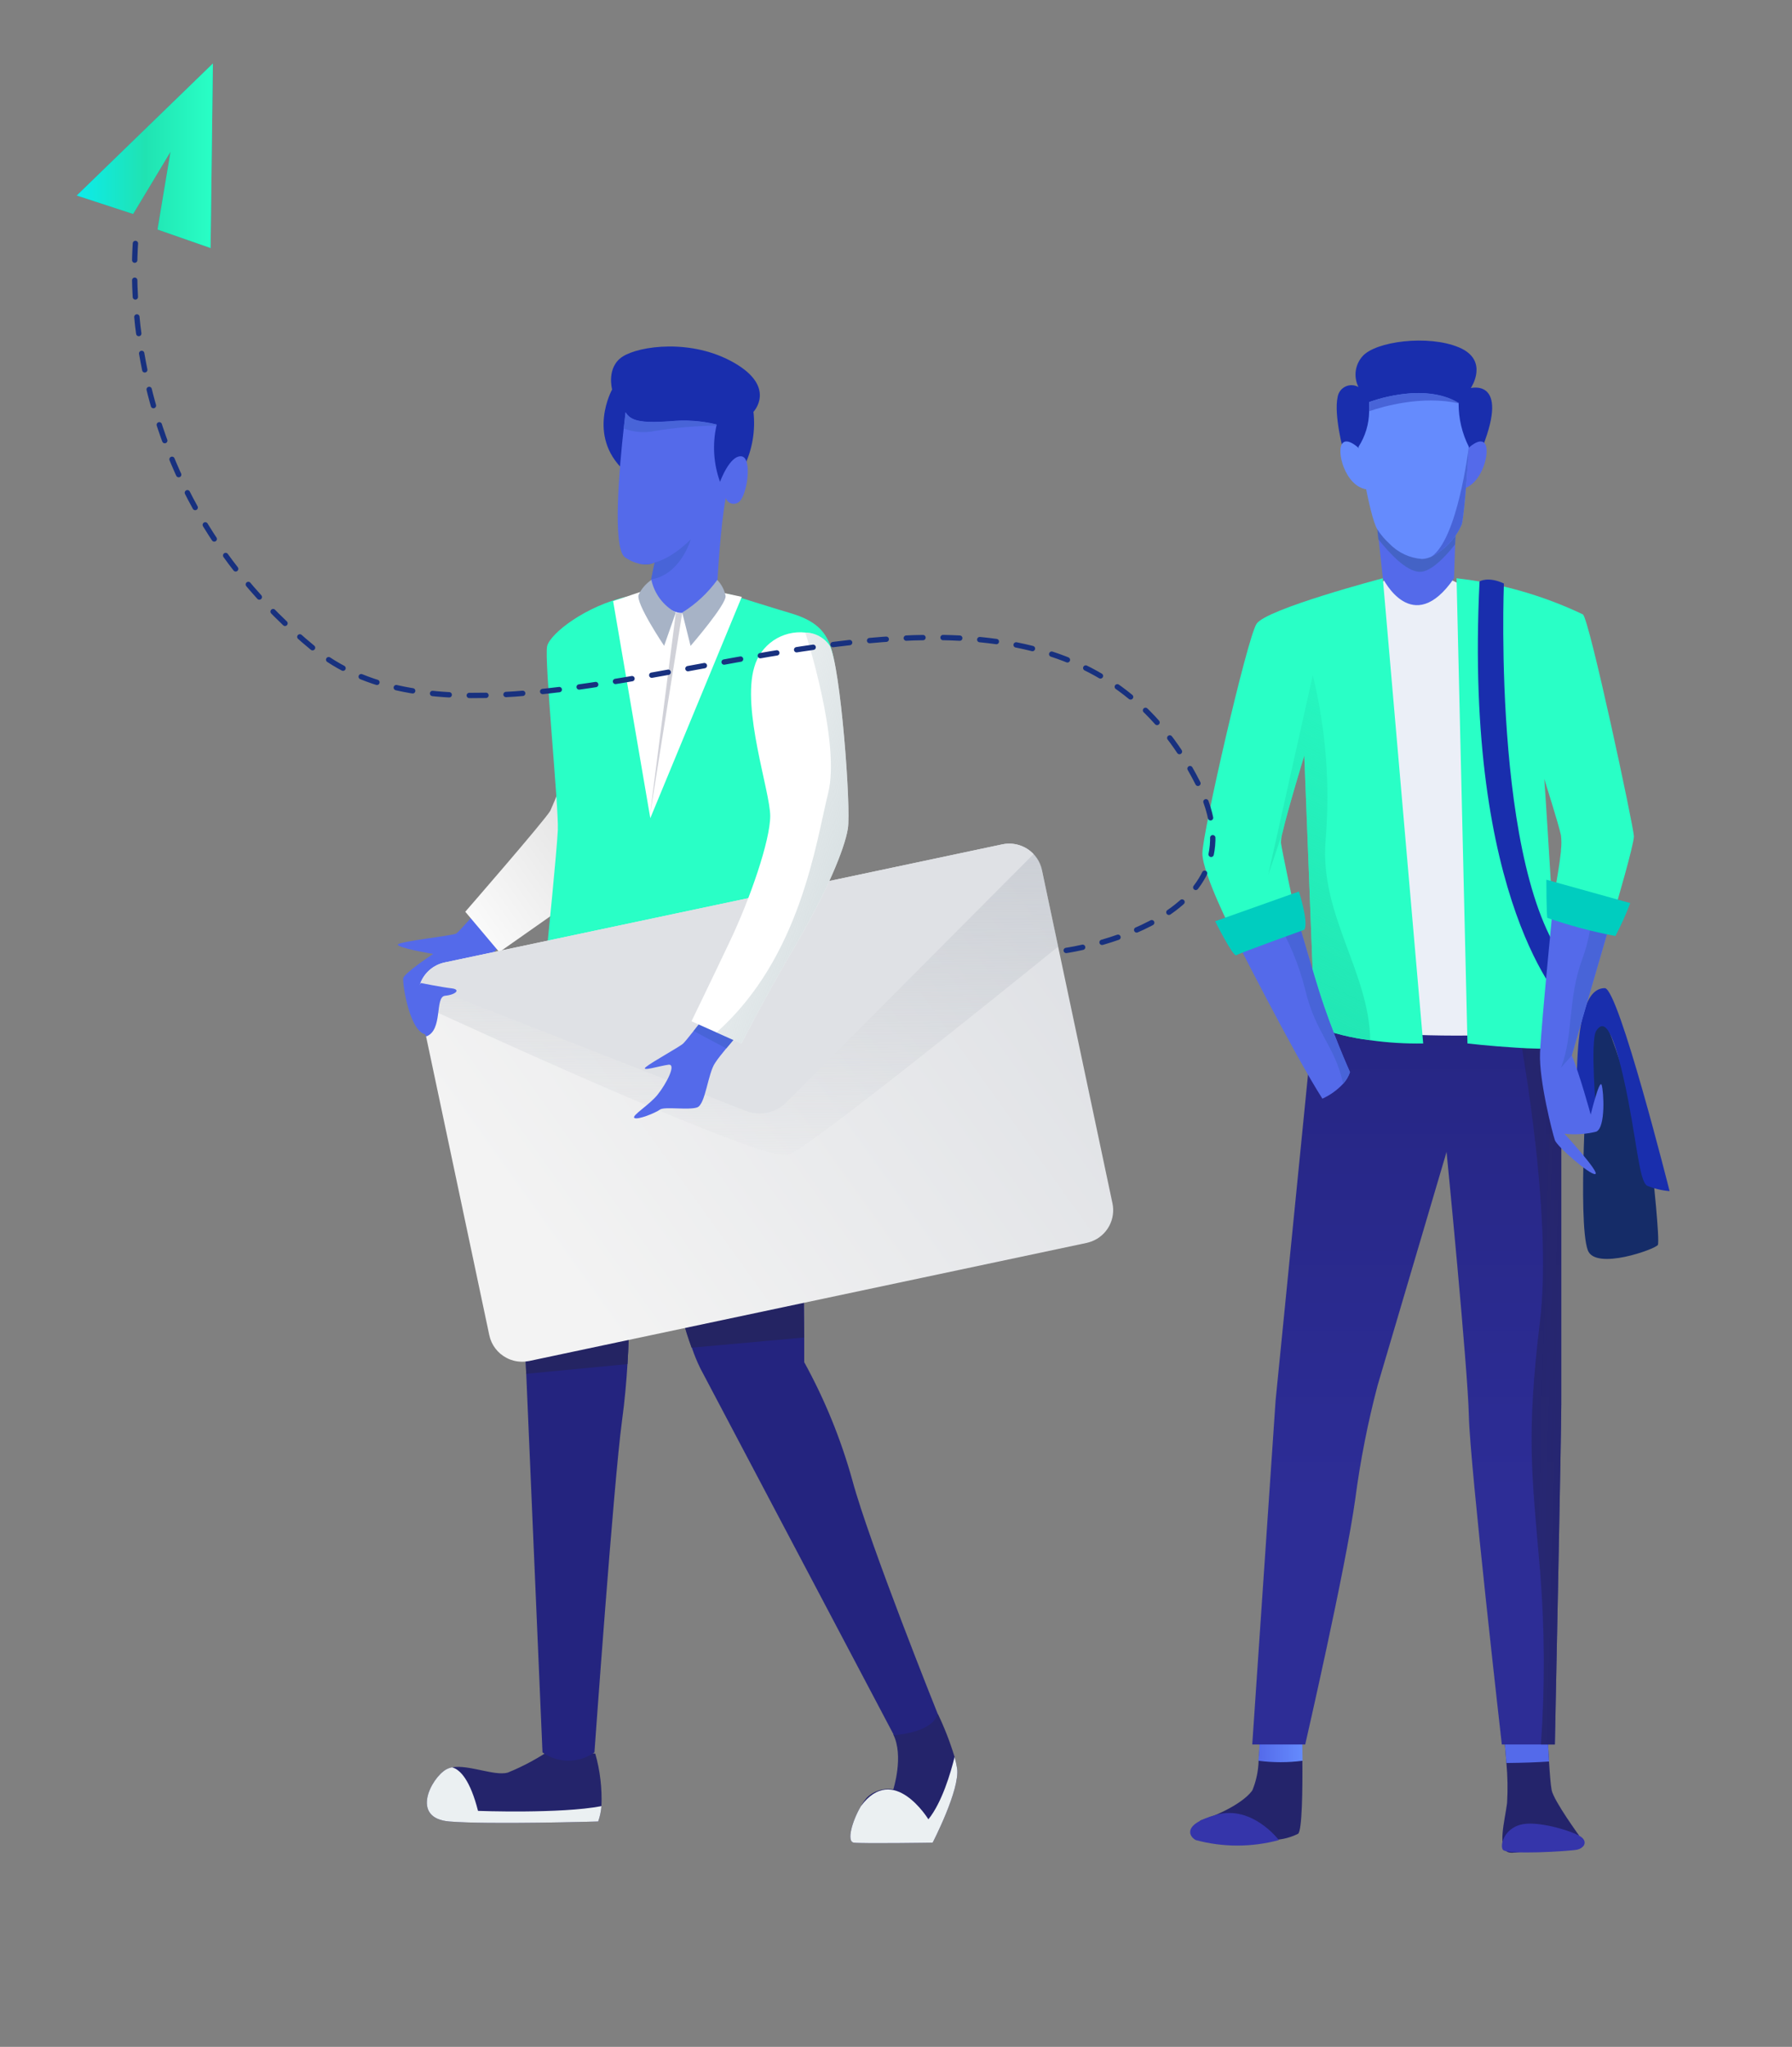 <svg width="537" height="613" viewBox="0 0 537 613" fill="none" xmlns="http://www.w3.org/2000/svg">
<rect x="0" y="0" width="537" height="613" fill="#808080" stroke="none"/>
<path d="M407.086 181.121L421.554 167.431L450.664 181.121L445.591 319.818H421.404L407.086 181.121Z" fill="#EBEFF7"/>
<path d="M389.001 549.172C387.161 550.096 385.174 550.688 383.129 550.921L359.516 545.25C367.237 542.902 373.409 538.98 375.308 536.132C376.45 533.337 377.077 530.357 377.157 527.339C377.457 524.066 377.531 521.168 377.531 521.168L390.275 519.27C390.275 519.27 390.275 522.742 390.275 527.314C390.35 535.882 390.2 548.248 389.001 549.172Z" fill="#24246B"/>
<path d="M390.324 527.314C385.937 527.891 381.493 527.891 377.105 527.314C377.405 524.041 377.48 521.143 377.48 521.143L390.224 519.245C390.224 519.245 390.299 522.742 390.324 527.314Z" fill="url(#paint0_linear)"/>
<path d="M473.257 549.797C473.257 549.797 456.091 555.543 452.268 554.793C448.445 554.044 450.994 545.05 451.618 539.979C451.852 535.991 451.785 531.991 451.418 528.013C451.093 523.367 450.669 519.295 450.669 519.295H463.712C463.712 519.295 463.912 523.367 464.187 527.564C464.412 531.086 464.687 534.708 464.986 536.157C465.636 539.305 473.257 549.797 473.257 549.797Z" fill="#24246B"/>
<path d="M464.186 527.538C460.763 527.788 456.34 527.938 451.418 527.988C451.093 523.342 450.668 519.27 450.668 519.27H463.712C463.712 519.27 463.961 523.267 464.186 527.538Z" fill="url(#paint1_linear)"/>
<path d="M467.861 308.676V420.643C467.861 429.561 465.937 522.442 465.937 522.442H450.045C450.045 522.442 440.5 438.779 440.175 424.165C439.85 409.551 433.478 344.949 433.478 344.949L433.353 345.424L412.814 414.922C409.862 426.119 407.626 437.492 406.117 448.972C403.269 469.632 391.125 522.442 391.125 522.442H375.258L382.254 419.394L393.399 307.402C413.936 310.027 434.67 310.771 455.342 309.625C459.515 309.401 463.688 309.076 467.861 308.676Z" fill="url(#paint2_linear)"/>
<path d="M383.228 551.071C383.228 551.071 375.332 540.579 364.638 543.451C353.943 546.324 356.442 550.122 358.341 551.071C366.491 553.267 375.078 553.267 383.228 551.071Z" fill="#3535AA"/>
<path d="M472.634 553.944C470.135 554.444 451.319 555.543 450.345 553.944C449.37 552.345 450.995 547.249 456.392 546.3C461.789 545.35 472.634 548.798 474.208 550.447C475.782 552.095 474.208 553.619 472.634 553.944Z" fill="#3535AA"/>
<path d="M467.862 308.676V420.643C467.862 429.561 465.938 522.442 465.938 522.442H461.765C462.997 505.073 462.906 487.636 461.491 470.281C458.992 441.003 457.343 430.186 461.491 395.536C464.789 367.832 458.167 325.588 455.344 309.625C459.517 309.4 463.689 309.076 467.862 308.676Z" fill="url(#paint3_linear)"/>
<path d="M433.351 345.424L412.811 414.922C409.86 426.119 407.623 437.492 406.115 448.972C403.266 469.631 391.122 522.442 391.122 522.442H386.125C390.854 505.332 394.32 487.898 396.495 470.281C399.643 448.372 395.395 446.873 401.917 414.922C405.09 399.334 415.91 384.72 419.083 366.258C421.328 352.05 424.952 338.095 429.903 324.589L433.351 345.424Z" fill="url(#paint4_linear)"/>
<path d="M495.224 350.895C495.224 350.895 497.448 371.579 496.798 372.828C496.149 374.077 478.083 380.573 475.809 374.427C472.635 365.834 475.809 318.769 475.809 318.769C475.809 318.769 475.484 302.531 478.982 303.18C482.481 303.83 495.224 350.895 495.224 350.895Z" fill="#152C68"/>
<path d="M478.355 333.807C478.355 333.807 476.431 311.549 478.355 308.676C480.279 305.803 482.802 306.178 486.625 323.315C490.448 340.452 491.073 353.842 493.622 355.116C495.758 355.992 498.017 356.532 500.318 356.715C500.318 356.715 485.026 295.935 480.903 295.935C476.78 295.935 471.658 300.707 472.632 332.508C472.632 332.533 473.582 344.299 478.355 333.807Z" fill="#192EAD"/>
<path d="M436.676 144.548L436.301 155.664L436.051 163.009L435.727 173.176C423.233 191.313 414.387 173.176 414.387 173.176L413.138 161.51L412.738 157.713L412.488 155.365L436.676 144.548Z" fill="url(#paint5_linear)"/>
<path d="M436.304 155.665L436.054 163.009C432.905 167.006 428.757 171.253 425.534 171.253C421.286 171.253 415.964 165.158 413.04 161.51L412.641 157.713C418.538 154.191 429.957 154.915 436.304 155.665Z" fill="#4463C6"/>
<path d="M402.618 135.28C402.618 135.28 399.644 124.263 400.844 118.892C400.951 118.22 401.22 117.584 401.628 117.038C402.036 116.493 402.57 116.056 403.185 115.763C403.8 115.47 404.477 115.332 405.157 115.359C405.837 115.386 406.501 115.578 407.09 115.919C406.34 114.44 406.053 112.769 406.267 111.125C406.481 109.48 407.186 107.939 408.29 106.701C412.163 102.229 427.93 100.156 437.175 104.028C446.421 107.9 440.748 116.219 440.748 116.219C440.748 116.219 452.343 113.246 444.322 133.706L426.456 141.2L402.618 135.555V135.28Z" fill="#192EAD"/>
<path d="M407.991 134.98C407.991 134.98 403.518 130.209 402.019 133.181C400.52 136.154 403.818 147.196 410.965 146.596L407.991 134.98Z" fill="url(#paint6_linear)"/>
<path d="M439.2 134.98C439.2 134.98 443.673 130.209 445.147 133.181C446.621 136.154 443.373 147.196 436.227 146.596L439.2 134.98Z" fill="url(#paint7_linear)"/>
<path d="M440.144 133.781C440.144 134.455 438.945 153.466 438.045 156.989C436.231 161.192 433.005 164.629 428.925 166.706C428.056 167.123 427.113 167.361 426.151 167.406C422.477 167.149 419.026 165.548 416.456 162.909C415.027 161.623 413.775 160.153 412.733 158.538C410.359 154.665 407.086 133.831 407.086 133.831C409.137 130.657 410.246 126.967 410.284 123.189C410.336 122.274 410.336 121.356 410.284 120.441C410.284 120.441 426.376 114.195 437.096 120.741C437.101 120.782 437.101 120.824 437.096 120.865C437.083 125.35 438.128 129.775 440.144 133.781Z" fill="url(#paint8_linear)"/>
<path d="M440.153 133.806C440.153 134.481 438.953 153.491 438.054 157.014C436.24 161.217 433.014 164.654 428.934 166.732C436.78 161.411 440.053 134.481 440.153 133.806Z" fill="#4864D8"/>
<path d="M437.178 120.691C437.184 120.732 437.184 120.774 437.178 120.816C426.158 118.317 414.339 121.765 410.316 123.139C410.368 122.224 410.368 121.306 410.316 120.391C410.316 120.391 426.483 114.146 437.178 120.691Z" fill="#4864D8"/>
<path d="M426.479 312.498C421.172 312.595 415.867 312.269 410.612 311.524C404.933 310.838 399.36 309.454 394.02 307.402L390.847 226.287C390.847 226.287 385.85 242.6 384.275 249.52C384.015 250.448 383.872 251.405 383.851 252.368C384.175 254.866 387.998 272.728 387.998 272.728L369.533 279.723C369.533 279.723 360.312 261.611 360.312 255.566C360.312 249.52 373.681 191.313 376.529 186.842C379.378 182.37 414.385 173.177 414.385 173.177L426.479 312.498Z" fill="url(#paint9_linear)"/>
<path d="M467.761 254.591C467.942 253.115 467.942 251.621 467.761 250.145C467.111 246.972 462.763 233.282 462.763 233.282C463.388 240.926 467.761 314.097 467.761 314.097C463.538 314.097 458.64 314.097 454.143 313.747C446.372 313.273 439.75 312.498 439.75 312.498L436.477 173.177C449.607 174.665 462.399 178.321 474.332 183.994C476.256 185.268 489.625 247.921 489.625 250.469C489.625 253.017 484.202 271.454 484.202 271.454L466.237 266.458H466.062C466.062 266.458 466.062 266.258 466.062 265.933C466.386 264.284 467.336 259.038 467.761 254.941V254.691V254.591Z" fill="url(#paint10_linear)"/>
<path d="M410.616 311.524C404.937 310.838 399.364 309.454 394.024 307.402L390.851 226.287C390.851 226.287 385.853 242.6 384.279 249.52L380.031 262.011L393.399 202.205C397.356 218.435 398.647 235.199 397.223 251.843C395.473 274.002 410.291 291.064 410.616 311.524Z" fill="url(#paint11_linear)"/>
<path d="M462.761 233.282C463.386 240.926 467.759 314.097 467.759 314.097C463.536 314.097 458.638 314.097 454.141 313.747C462.062 298.034 459.488 265.808 456.939 250.144C454.066 232.657 456.939 197.983 456.939 197.983C456.939 197.983 468.708 242.2 468.708 243.799C468.708 245.398 467.834 253.042 467.659 254.591C467.84 253.114 467.84 251.621 467.659 250.144C467.209 246.972 462.761 233.282 462.761 233.282Z" fill="url(#paint12_linear)"/>
<path d="M404.542 321.092C404.108 322.379 403.41 323.562 402.493 324.564C400.731 326.446 398.617 327.965 396.272 329.036C387.351 315.046 369.535 279.723 369.535 279.723L382.154 274.951L388.001 272.728C388.775 274.526 391.649 285.218 395.297 296.91C398.945 308.601 404.542 321.092 404.542 321.092Z" fill="url(#paint13_linear)"/>
<path d="M404.545 321.092C404.111 322.379 403.413 323.562 402.496 324.564C399.997 313.098 394.3 309.575 391.177 296.585C389.285 288.958 386.244 281.663 382.156 274.951L388.003 272.728C388.778 274.526 391.651 285.218 395.3 296.91C398.948 308.601 404.545 321.092 404.545 321.092Z" fill="#4864D8"/>
<path d="M390.848 278.448C390.848 278.448 371.433 285.443 370.484 286.068C369.534 286.692 364.137 275.9 364.137 275.9L389.249 266.982C389.249 266.982 392.248 276.375 390.848 278.448Z" fill="#00CDBF"/>
<path d="M450.667 174.75C450.667 174.75 446.844 268.656 472.781 292.013L468.808 300.732C468.808 300.732 438.598 270.504 443.371 174.126C443.371 174.126 445.894 172.527 450.667 174.75Z" fill="#192EAD"/>
<path d="M479.956 324.914C480.581 326.813 481.206 337.63 478.357 338.904C475.239 339.681 472.006 339.893 468.812 339.528C468.812 339.528 479.632 351.319 478.032 351.619C476.433 351.919 466.588 343.35 465.939 341.452C465.289 339.553 461.166 323.64 461.491 315.371C461.816 307.102 465.939 265.733 465.939 265.733L477.133 269.28L484.079 271.454C482.03 277.874 471.036 315.996 471.036 315.996V316.145C473.26 321.342 476.683 333.807 476.683 333.807C476.683 333.807 479.307 322.99 479.956 324.914Z" fill="url(#paint14_linear)"/>
<path d="M471.033 315.921V316.07L467.785 319.743C471.583 309.875 469.684 299.383 474.132 287.267C476.293 281.491 477.287 275.343 477.055 269.18L484.002 271.354C482.028 277.874 471.033 315.921 471.033 315.921Z" fill="#4864D8"/>
<path d="M463.391 263.46L488.528 270.454C487.256 273.835 485.771 277.131 484.08 280.322C477.17 279.01 470.364 277.198 463.715 274.901C463.391 274.326 463.391 263.46 463.391 263.46Z" fill="#00CDBF"/>
<path d="M180.229 540.904C180.108 542.472 179.78 544.017 179.254 545.5C179.254 545.5 146.446 546.474 134.652 545.5C122.858 544.526 129.23 532.46 133.703 529.912C134.256 529.608 134.855 529.397 135.477 529.287C140.324 528.388 148.245 531.985 152.168 530.861C156.76 528.99 161.141 526.637 165.237 523.841L178.38 525.165C179.83 530.28 180.454 535.593 180.229 540.904Z" fill="#24246B"/>
<path d="M180.229 540.904C180.108 542.472 179.78 544.017 179.254 545.5C179.254 545.5 146.446 546.474 134.652 545.5C122.858 544.526 129.23 532.46 133.703 529.912C134.256 529.608 134.855 529.397 135.477 529.287C137.975 529.962 140.924 533.234 143.248 542.328C143.248 542.328 167.985 543.252 180.229 540.904Z" fill="#EBF0F2"/>
<path d="M279.479 551.845C279.479 551.845 258.764 552.17 255.891 551.845C253.542 551.571 255.466 545.15 257.99 540.904C258.488 540.021 259.065 539.185 259.714 538.405C260.747 537.384 262.01 536.625 263.396 536.19C264.783 535.756 266.253 535.659 267.685 535.907C267.685 535.907 270.908 525.915 267.685 519.469L281.053 513.299C283.044 517.454 284.715 521.755 286.05 526.164C286.37 527.272 286.621 528.398 286.8 529.537C287.75 535.907 279.479 551.845 279.479 551.845Z" fill="#24246B"/>
<path d="M279.479 551.845C279.479 551.845 258.764 552.17 255.891 551.845C253.542 551.571 255.466 545.15 257.99 540.904C267.735 527.713 278.204 544.851 278.204 544.851C282.252 539.854 284.876 531.011 286.05 526.189C286.37 527.297 286.621 528.423 286.8 529.562C287.75 535.907 279.479 551.845 279.479 551.845Z" fill="#EBF0F2"/>
<path d="M188.029 408.527C187.729 413.673 187.204 419.544 186.38 425.614C183.881 444.101 178.134 524.816 178.134 524.816C175.86 526.43 173.14 527.298 170.35 527.298C167.561 527.298 164.841 526.43 162.567 524.816L157.694 411.425L157.27 401.732L188.504 390.59C188.504 390.59 188.679 398.035 188.029 408.527Z" fill="url(#paint15_linear)"/>
<path d="M281.001 513.274C279.427 518.995 267.883 519.669 267.883 519.669L209.838 409.751C208.878 407.773 208.043 405.737 207.339 403.655C205.34 398.209 203.891 392.564 203.891 392.564L205.815 393.188L240.797 376.001L240.997 400.608V407.952C247.141 419.106 251.971 430.935 255.389 443.201C260.512 462.262 281.001 513.274 281.001 513.274Z" fill="url(#paint16_linear)"/>
<path d="M188.504 390.59C188.504 390.59 188.679 398.085 188.029 408.527L157.694 411.425L157.27 401.732L188.504 390.59Z" fill="url(#paint17_linear)"/>
<path d="M240.949 400.558L207.241 403.605C205.242 398.159 203.793 392.514 203.793 392.514L205.717 393.138L240.699 375.951L240.949 400.558Z" fill="url(#paint18_linear)"/>
<path d="M143.424 272.253C143.424 272.253 137.677 278.948 136.727 279.573C135.778 280.197 119.861 281.896 119.236 282.845C118.612 283.795 129.781 285.693 129.781 285.693C129.781 285.693 121.135 291.389 120.835 292.963C120.535 294.537 122.909 310.45 128.332 309.825C133.754 309.201 145.223 288.241 145.223 288.241L150.97 281.896L143.424 272.253Z" fill="url(#paint19_linear)"/>
<path d="M166.837 273.053L149.621 285.144L139.426 273.053C139.426 273.053 163.339 245.573 164.913 242.8C166.734 238.725 168.335 234.556 169.71 230.309L166.837 273.053Z" fill="url(#paint20_linear)"/>
<path d="M218.437 177.923C218.437 177.923 232.155 182.245 236.603 183.544C248.247 186.891 249.846 192.612 250.621 205.203C251.395 217.793 229.606 285.143 229.606 285.143L163.965 283.57C163.965 283.57 166.838 255.216 167.163 248.596C167.488 241.975 163.015 197.309 163.965 193.487C164.914 189.664 175.659 181.371 187.977 178.673L218.437 177.923Z" fill="url(#paint21_linear)"/>
<path d="M225.279 204.079C225.279 204.079 224.329 238.803 222.105 244.848C219.881 250.894 210.961 279.822 210.961 279.822L230.801 281.346L243.769 244.774L225.279 204.079Z" fill="url(#paint22_linear)"/>
<path d="M222.91 139.901C225.428 134.767 226.425 129.02 225.783 123.339C225.783 123.339 232.78 116.019 220.036 108.674C207.292 101.33 191.6 103.578 186.603 106.776C181.605 109.973 183.43 116.644 183.43 116.644C183.43 116.644 175.783 130.333 186.928 140.851L218.162 145.322L222.91 139.901Z" fill="#192EAD"/>
<path d="M191.751 177.323L183.73 180.021L194.875 245.023L222.286 178.747L214.965 177.174L191.751 177.323Z" fill="url(#paint23_linear)"/>
<path d="M202.521 183.544L194.75 244.249L204.445 183.544H202.521Z" fill="#D0D1D8"/>
<path d="M221.311 150.419C220.991 150.645 220.622 150.794 220.234 150.851C219.846 150.909 219.449 150.874 219.077 150.75C218.705 150.626 218.367 150.416 218.091 150.137C217.815 149.858 217.608 149.518 217.488 149.145C215.914 157.089 214.989 173.976 214.989 173.976C214.989 173.976 208.943 183.969 203.845 183.544C198.748 183.119 194.6 176.224 194.6 176.224L195.174 173.501L196.199 168.505C194.673 169.121 192.987 169.217 191.401 168.78C190.582 168.582 189.787 168.297 189.028 167.931C188.433 167.634 187.857 167.3 187.303 166.931C183.355 164.208 185.704 139.027 186.904 128.26C187.228 125.312 187.453 123.439 187.453 123.439C188.903 125.937 191.751 126.786 200.697 126.162C205.389 125.673 210.131 125.994 214.715 127.111C214.704 127.211 214.704 127.311 214.715 127.411C213.445 133.025 213.809 138.884 215.764 144.298C215.764 144.298 218.638 136.354 222.136 136.654C225.634 136.954 223.86 148.82 221.311 150.419Z" fill="url(#paint24_linear)"/>
<path d="M214.641 127.161C214.63 127.26 214.63 127.361 214.641 127.461C208.48 127.546 202.333 128.08 196.25 129.059C193.137 129.728 189.896 129.468 186.93 128.31C187.255 125.362 187.479 123.489 187.479 123.489C188.929 125.987 191.777 126.836 200.723 126.211C205.382 125.735 210.089 126.056 214.641 127.161Z" fill="#4864D8"/>
<path d="M206.99 161.56C206.99 161.56 203.916 172.202 195.121 173.501L196.145 168.505C194.62 169.121 192.934 169.217 191.348 168.78C194.096 169.354 199.569 168.755 206.99 161.56Z" fill="#4864D8"/>
<path d="M195.197 173.676C193.546 174.789 192.226 176.325 191.374 178.123C190.399 180.621 199.02 193.412 199.02 193.412L202.518 183.419C200.669 182.416 199.059 181.027 197.795 179.346C196.532 177.664 195.646 175.731 195.197 173.676Z" fill="#A7B3C6"/>
<path d="M214.936 173.676C216.212 174.992 217.08 176.65 217.435 178.448C217.76 180.946 206.94 193.437 206.94 193.437L204.441 183.444C208.543 180.903 212.108 177.585 214.936 173.676Z" fill="#A7B3C6"/>
<path d="M312.239 260.611L333.353 360.312C333.862 362.652 333.514 365.096 332.372 367.201C331.23 369.305 329.37 370.93 327.131 371.779C326.641 371.958 326.14 372.109 325.632 372.229L158.542 407.602C157.768 407.754 156.981 407.821 156.193 407.802C154.687 407.772 153.208 407.396 151.87 406.703C150.54 406.026 149.378 405.06 148.47 403.876C147.562 402.691 146.931 401.318 146.623 399.858L125.509 300.132C125.092 298.249 125.24 296.286 125.933 294.486C126.527 292.917 127.507 291.521 128.782 290.43C130.057 289.338 131.587 288.586 133.23 288.241L300.32 252.867C301.61 252.589 302.942 252.569 304.24 252.809C305.537 253.048 306.775 253.542 307.881 254.262C308.986 254.982 309.939 255.914 310.682 257.003C311.426 258.093 311.947 259.319 312.214 260.611H312.239Z" fill="url(#paint25_linear)"/>
<path d="M312.239 260.612L317.087 283.495C294.923 301.431 242.124 343.85 236.177 345.948C229.281 348.296 141.725 308.151 125.634 300.732V300.182C125.218 298.299 125.365 296.336 126.058 294.536C126.652 292.967 127.632 291.572 128.907 290.48C130.182 289.389 131.712 288.636 133.355 288.291L300.445 252.917C301.735 252.639 303.067 252.619 304.365 252.859C305.663 253.098 306.9 253.592 308.006 254.312C309.111 255.032 310.064 255.964 310.807 257.054C311.551 258.143 312.072 259.37 312.339 260.662L312.239 260.612Z" fill="url(#paint26_linear)"/>
<path d="M307.316 376.101L321.359 303.655L333.353 360.288C333.862 362.627 333.514 365.072 332.372 367.176C331.23 369.28 329.37 370.905 327.131 371.754C326.641 371.934 326.14 372.084 325.632 372.204L307.316 376.101Z" fill="url(#paint27_linear)"/>
<path d="M309.715 255.79L235.627 330.135C234.955 330.8 234.208 331.387 233.403 331.884C232.888 332.177 232.354 332.436 231.804 332.658C230.22 333.297 228.511 333.57 226.807 333.458L225.707 333.308C224.937 333.181 224.183 332.972 223.458 332.683L203.469 324.839L199.645 323.34L126.008 294.487C126.602 292.917 127.581 291.522 128.856 290.43C130.132 289.339 131.661 288.586 133.304 288.241L300.394 252.868C302.068 252.517 303.804 252.601 305.436 253.113C307.068 253.625 308.541 254.547 309.715 255.79Z" fill="url(#paint28_linear)"/>
<path d="M126.059 294.387C126.059 294.387 132.431 295.661 135.304 295.985C138.178 296.31 136.579 297.909 133.38 298.209C130.182 298.509 132.855 308.551 127.708 310.4C127.708 310.4 121.636 300.457 126.059 294.387Z" fill="url(#paint29_linear)"/>
<path d="M221.012 310C221.012 310 219.413 311.824 217.639 313.972C216.465 315.421 215.14 316.995 214.316 318.294C212.092 321.467 211.442 330.785 208.893 331.659C206.345 332.533 199.023 331.334 197.749 332.308C196.475 333.283 191.052 335.481 190.103 334.807C189.153 334.132 194.551 330.984 197.099 327.787C199.648 324.589 202.846 318.544 200.298 318.868C197.749 319.193 191.677 321.092 193.601 319.518C195.525 317.944 203.796 313.448 204.746 312.498C205.245 312.024 206.62 310.3 207.869 308.726C209.118 307.152 210.168 305.803 210.168 305.803L221.012 310Z" fill="url(#paint30_linear)"/>
<path d="M221.01 310C221.01 310 219.411 311.824 217.637 313.972L207.867 308.776C209.092 307.252 210.166 305.853 210.166 305.853L221.01 310Z" fill="#4864D8"/>
<path d="M254.07 248.196C253.096 254.266 247.698 267.307 238.128 283.569C228.558 299.832 222.211 312.548 222.211 312.548L214.715 309.2L207.219 305.853C207.219 305.853 213.466 292.987 218.688 281.971C224.76 269.23 230.807 251.718 230.807 244.374C230.807 237.029 222.211 212.522 226.034 199.782C226.944 196.526 228.981 193.699 231.782 191.804C234.582 189.91 237.965 189.072 241.326 189.439C242.777 189.46 244.201 189.832 245.476 190.524C246.751 191.216 247.84 192.207 248.648 193.411C251.896 199.457 255.095 242.15 254.07 248.196Z" fill="url(#paint31_linear)"/>
<path d="M254.066 248.196C253.092 254.266 247.694 267.307 238.124 283.57C228.554 299.833 222.207 312.548 222.207 312.548L214.711 309.201C239.998 286.717 244.521 252.118 248.169 237.529C251.992 222.24 241.323 189.44 241.323 189.44C242.773 189.46 244.197 189.833 245.472 190.525C246.747 191.216 247.836 192.207 248.644 193.412C251.892 199.457 255.091 242.15 254.066 248.196Z" fill="url(#paint32_linear)"/>
<path d="M47.211 68.736L63.11 74.286L63.797 19L23 58.557L39.893 64.072L51.095 45.45L47.211 68.736Z" fill="url(#paint33_linear)"/>
<path d="M47.211 68.736L63.11 74.286L63.797 19L23 58.557L39.893 64.072L51.095 45.45L47.211 68.736Z" fill="url(#paint34_linear)"/>
<path d="M319.508 284.639C319.508 284.639 380.072 276.177 358.968 234.559C308.234 134.581 155.598 244.864 93.969 194.242C29.557 141.378 41.138 67.127 41.138 67.127" stroke="#18317F" stroke-width="1.6" stroke-miterlimit="10" stroke-linecap="round" stroke-dasharray="5.01 6.01"/>
<defs>
<linearGradient id="paint0_linear" x1="377.105" y1="523.516" x2="390.324" y2="523.516" gradientUnits="userSpaceOnUse">
<stop stop-color="#546AEA"/>
<stop offset="1" stop-color="#658BFD"/>
</linearGradient>
<linearGradient id="paint1_linear" x1="6205.14" y1="3807.48" x2="6278.28" y2="3807.48" gradientUnits="userSpaceOnUse">
<stop stop-color="#546AEA"/>
<stop offset="1" stop-color="#658BFD"/>
</linearGradient>
<linearGradient id="paint2_linear" x1="421.559" y1="270.979" x2="421.559" y2="447.548" gradientUnits="userSpaceOnUse">
<stop stop-color="#24247F"/>
<stop offset="1" stop-color="#2D2D96"/>
</linearGradient>
<linearGradient id="paint3_linear" x1="542.124" y1="417.72" x2="268.14" y2="410.072" gradientUnits="userSpaceOnUse">
<stop stop-color="#242463"/>
<stop offset="1" stop-color="#242463" stop-opacity="0"/>
</linearGradient>
<linearGradient id="paint4_linear" x1="20343.9" y1="68081.3" x2="16027.6" y2="67683.9" gradientUnits="userSpaceOnUse">
<stop stop-color="#242463"/>
<stop offset="1" stop-color="#242463" stop-opacity="0"/>
</linearGradient>
<linearGradient id="paint5_linear" x1="10463" y1="8769.49" x2="10482.4" y2="9114.85" gradientUnits="userSpaceOnUse">
<stop stop-color="#546AEA"/>
<stop offset="1" stop-color="#658BFD"/>
</linearGradient>
<linearGradient id="paint6_linear" x1="4220.62" y1="3354.13" x2="4164.07" y2="3351.36" gradientUnits="userSpaceOnUse">
<stop stop-color="#546AEA"/>
<stop offset="1" stop-color="#658BFD"/>
</linearGradient>
<linearGradient id="paint7_linear" x1="4328.26" y1="3351.39" x2="4362.65" y2="3351.39" gradientUnits="userSpaceOnUse">
<stop stop-color="#546AEA"/>
<stop offset="1" stop-color="#658BFD"/>
</linearGradient>
<linearGradient id="paint8_linear" x1="14427.4" y1="11766.6" x2="13797" y2="11229.9" gradientUnits="userSpaceOnUse">
<stop stop-color="#546AEA"/>
<stop offset="1" stop-color="#658BFD"/>
</linearGradient>
<linearGradient id="paint9_linear" x1="22670.3" y1="39130.8" x2="18949.3" y2="35949.4" gradientUnits="userSpaceOnUse">
<stop stop-color="#20E3B2"/>
<stop offset="1" stop-color="#29FFC6"/>
</linearGradient>
<linearGradient id="paint10_linear" x1="18357" y1="39573.1" x2="14816" y2="37168.7" gradientUnits="userSpaceOnUse">
<stop stop-color="#20E3B2"/>
<stop offset="1" stop-color="#29FFC6"/>
</linearGradient>
<linearGradient id="paint11_linear" x1="370.636" y1="322.291" x2="446.968" y2="162.895" gradientUnits="userSpaceOnUse">
<stop stop-color="#20E3B2"/>
<stop offset="1" stop-color="#20E3B2" stop-opacity="0"/>
</linearGradient>
<linearGradient id="paint12_linear" x1="6872" y1="34299.4" x2="4214.46" y2="33685.8" gradientUnits="userSpaceOnUse">
<stop stop-color="#FF911E"/>
<stop offset="1" stop-color="#FE931E" stop-opacity="0"/>
</linearGradient>
<linearGradient id="paint13_linear" x1="14134.7" y1="16488.4" x2="14625.2" y2="16488.4" gradientUnits="userSpaceOnUse">
<stop stop-color="#546AEA"/>
<stop offset="1" stop-color="#658BFD"/>
</linearGradient>
<linearGradient id="paint14_linear" x1="10182.3" y1="25269.5" x2="10386.9" y2="25269.5" gradientUnits="userSpaceOnUse">
<stop stop-color="#546AEA"/>
<stop offset="1" stop-color="#658BFD"/>
</linearGradient>
<linearGradient id="paint15_linear" x1="9990.91" y1="44774" x2="8963.46" y2="51192.5" gradientUnits="userSpaceOnUse">
<stop stop-color="#24247F"/>
<stop offset="1" stop-color="#2D2D96"/>
</linearGradient>
<linearGradient id="paint16_linear" x1="25706.8" y1="45644.5" x2="29723.9" y2="50044.2" gradientUnits="userSpaceOnUse">
<stop stop-color="#24247F"/>
<stop offset="1" stop-color="#2D2D96"/>
</linearGradient>
<linearGradient id="paint17_linear" x1="9987.79" y1="7154.3" x2="9987.79" y2="7475.57" gradientUnits="userSpaceOnUse">
<stop stop-color="#242463"/>
<stop offset="1" stop-color="#242463" stop-opacity="0"/>
</linearGradient>
<linearGradient id="paint18_linear" x1="12625.9" y1="9198.28" x2="12625.9" y2="9764.65" gradientUnits="userSpaceOnUse">
<stop stop-color="#242463"/>
<stop offset="1" stop-color="#242463" stop-opacity="0"/>
</linearGradient>
<linearGradient id="paint19_linear" x1="9425.59" y1="10949.3" x2="9828.29" y2="10949.3" gradientUnits="userSpaceOnUse">
<stop stop-color="#546AEA"/>
<stop offset="1" stop-color="#658BFD"/>
</linearGradient>
<linearGradient id="paint20_linear" x1="179.555" y1="243.874" x2="131.013" y2="277.76" gradientUnits="userSpaceOnUse">
<stop stop-color="#E1E1E1"/>
<stop offset="1" stop-color="white"/>
</linearGradient>
<linearGradient id="paint21_linear" x1="29434" y1="30155.7" x2="26729.8" y2="26213.7" gradientUnits="userSpaceOnUse">
<stop stop-color="#20E3B2"/>
<stop offset="1" stop-color="#29FFC6"/>
</linearGradient>
<linearGradient id="paint22_linear" x1="11252" y1="22050" x2="11112.1" y2="19247.8" gradientUnits="userSpaceOnUse">
<stop stop-color="#FF911E"/>
<stop offset="1" stop-color="#FE931E" stop-opacity="0"/>
</linearGradient>
<linearGradient id="paint23_linear" x1="10990" y1="15222.1" x2="10852.8" y2="10916" gradientUnits="userSpaceOnUse">
<stop stop-color="#E1E1E1"/>
<stop offset="1" stop-color="white"/>
</linearGradient>
<linearGradient id="paint24_linear" x1="12634.6" y1="13890" x2="13242.4" y2="13890" gradientUnits="userSpaceOnUse">
<stop stop-color="#546AEA"/>
<stop offset="1" stop-color="#658BFD"/>
</linearGradient>
<linearGradient id="paint25_linear" x1="312.714" y1="270.654" x2="164.887" y2="376.458" gradientUnits="userSpaceOnUse">
<stop stop-color="#DFE1E5"/>
<stop offset="1" stop-color="#F3F3F3"/>
</linearGradient>
<linearGradient id="paint26_linear" x1="219.461" y1="157.713" x2="222.008" y2="353.917" gradientUnits="userSpaceOnUse">
<stop stop-color="#B9BEC6"/>
<stop offset="1" stop-color="#B9BEC6" stop-opacity="0"/>
</linearGradient>
<linearGradient id="paint27_linear" x1="11174" y1="24387.7" x2="9404.96" y2="23953.5" gradientUnits="userSpaceOnUse">
<stop stop-color="#B9BEC6"/>
<stop offset="1" stop-color="#B9BEC6" stop-opacity="0"/>
</linearGradient>
<linearGradient id="paint28_linear" x1="62538.5" y1="20638.9" x2="61978.8" y2="25114.1" gradientUnits="userSpaceOnUse">
<stop stop-color="#DFE1E5"/>
<stop offset="1" stop-color="#F3F3F3"/>
</linearGradient>
<linearGradient id="paint29_linear" x1="3771.26" y1="4915.45" x2="3832.43" y2="4915.45" gradientUnits="userSpaceOnUse">
<stop stop-color="#546AEA"/>
<stop offset="1" stop-color="#658BFD"/>
</linearGradient>
<linearGradient id="paint30_linear" x1="10158.3" y1="8922.39" x2="10543.5" y2="8922.39" gradientUnits="userSpaceOnUse">
<stop stop-color="#546AEA"/>
<stop offset="1" stop-color="#658BFD"/>
</linearGradient>
<linearGradient id="paint31_linear" x1="16897.7" y1="33449" x2="15933.1" y2="33405.4" gradientUnits="userSpaceOnUse">
<stop stop-color="#E1E1E1"/>
<stop offset="1" stop-color="white"/>
</linearGradient>
<linearGradient id="paint32_linear" x1="314.461" y1="275.351" x2="175.861" y2="234.238" gradientUnits="userSpaceOnUse">
<stop stop-color="#BCCACE"/>
<stop offset="1" stop-color="#BCCACE" stop-opacity="0"/>
</linearGradient>
<linearGradient id="paint33_linear" x1="-137007" y1="-34889.6" x2="-137403" y2="-35990" gradientUnits="userSpaceOnUse">
<stop stop-color="#00C2A5"/>
<stop offset="1" stop-color="#00CDBF"/>
</linearGradient>
<linearGradient id="paint34_linear" x1="23" y1="46.643" x2="63.797" y2="46.643" gradientUnits="userSpaceOnUse">
<stop stop-color="#0CEBEB"/>
<stop offset="0.5" stop-color="#20E3B2"/>
<stop offset="1" stop-color="#29FFC6"/>
</linearGradient>
</defs>
</svg>
